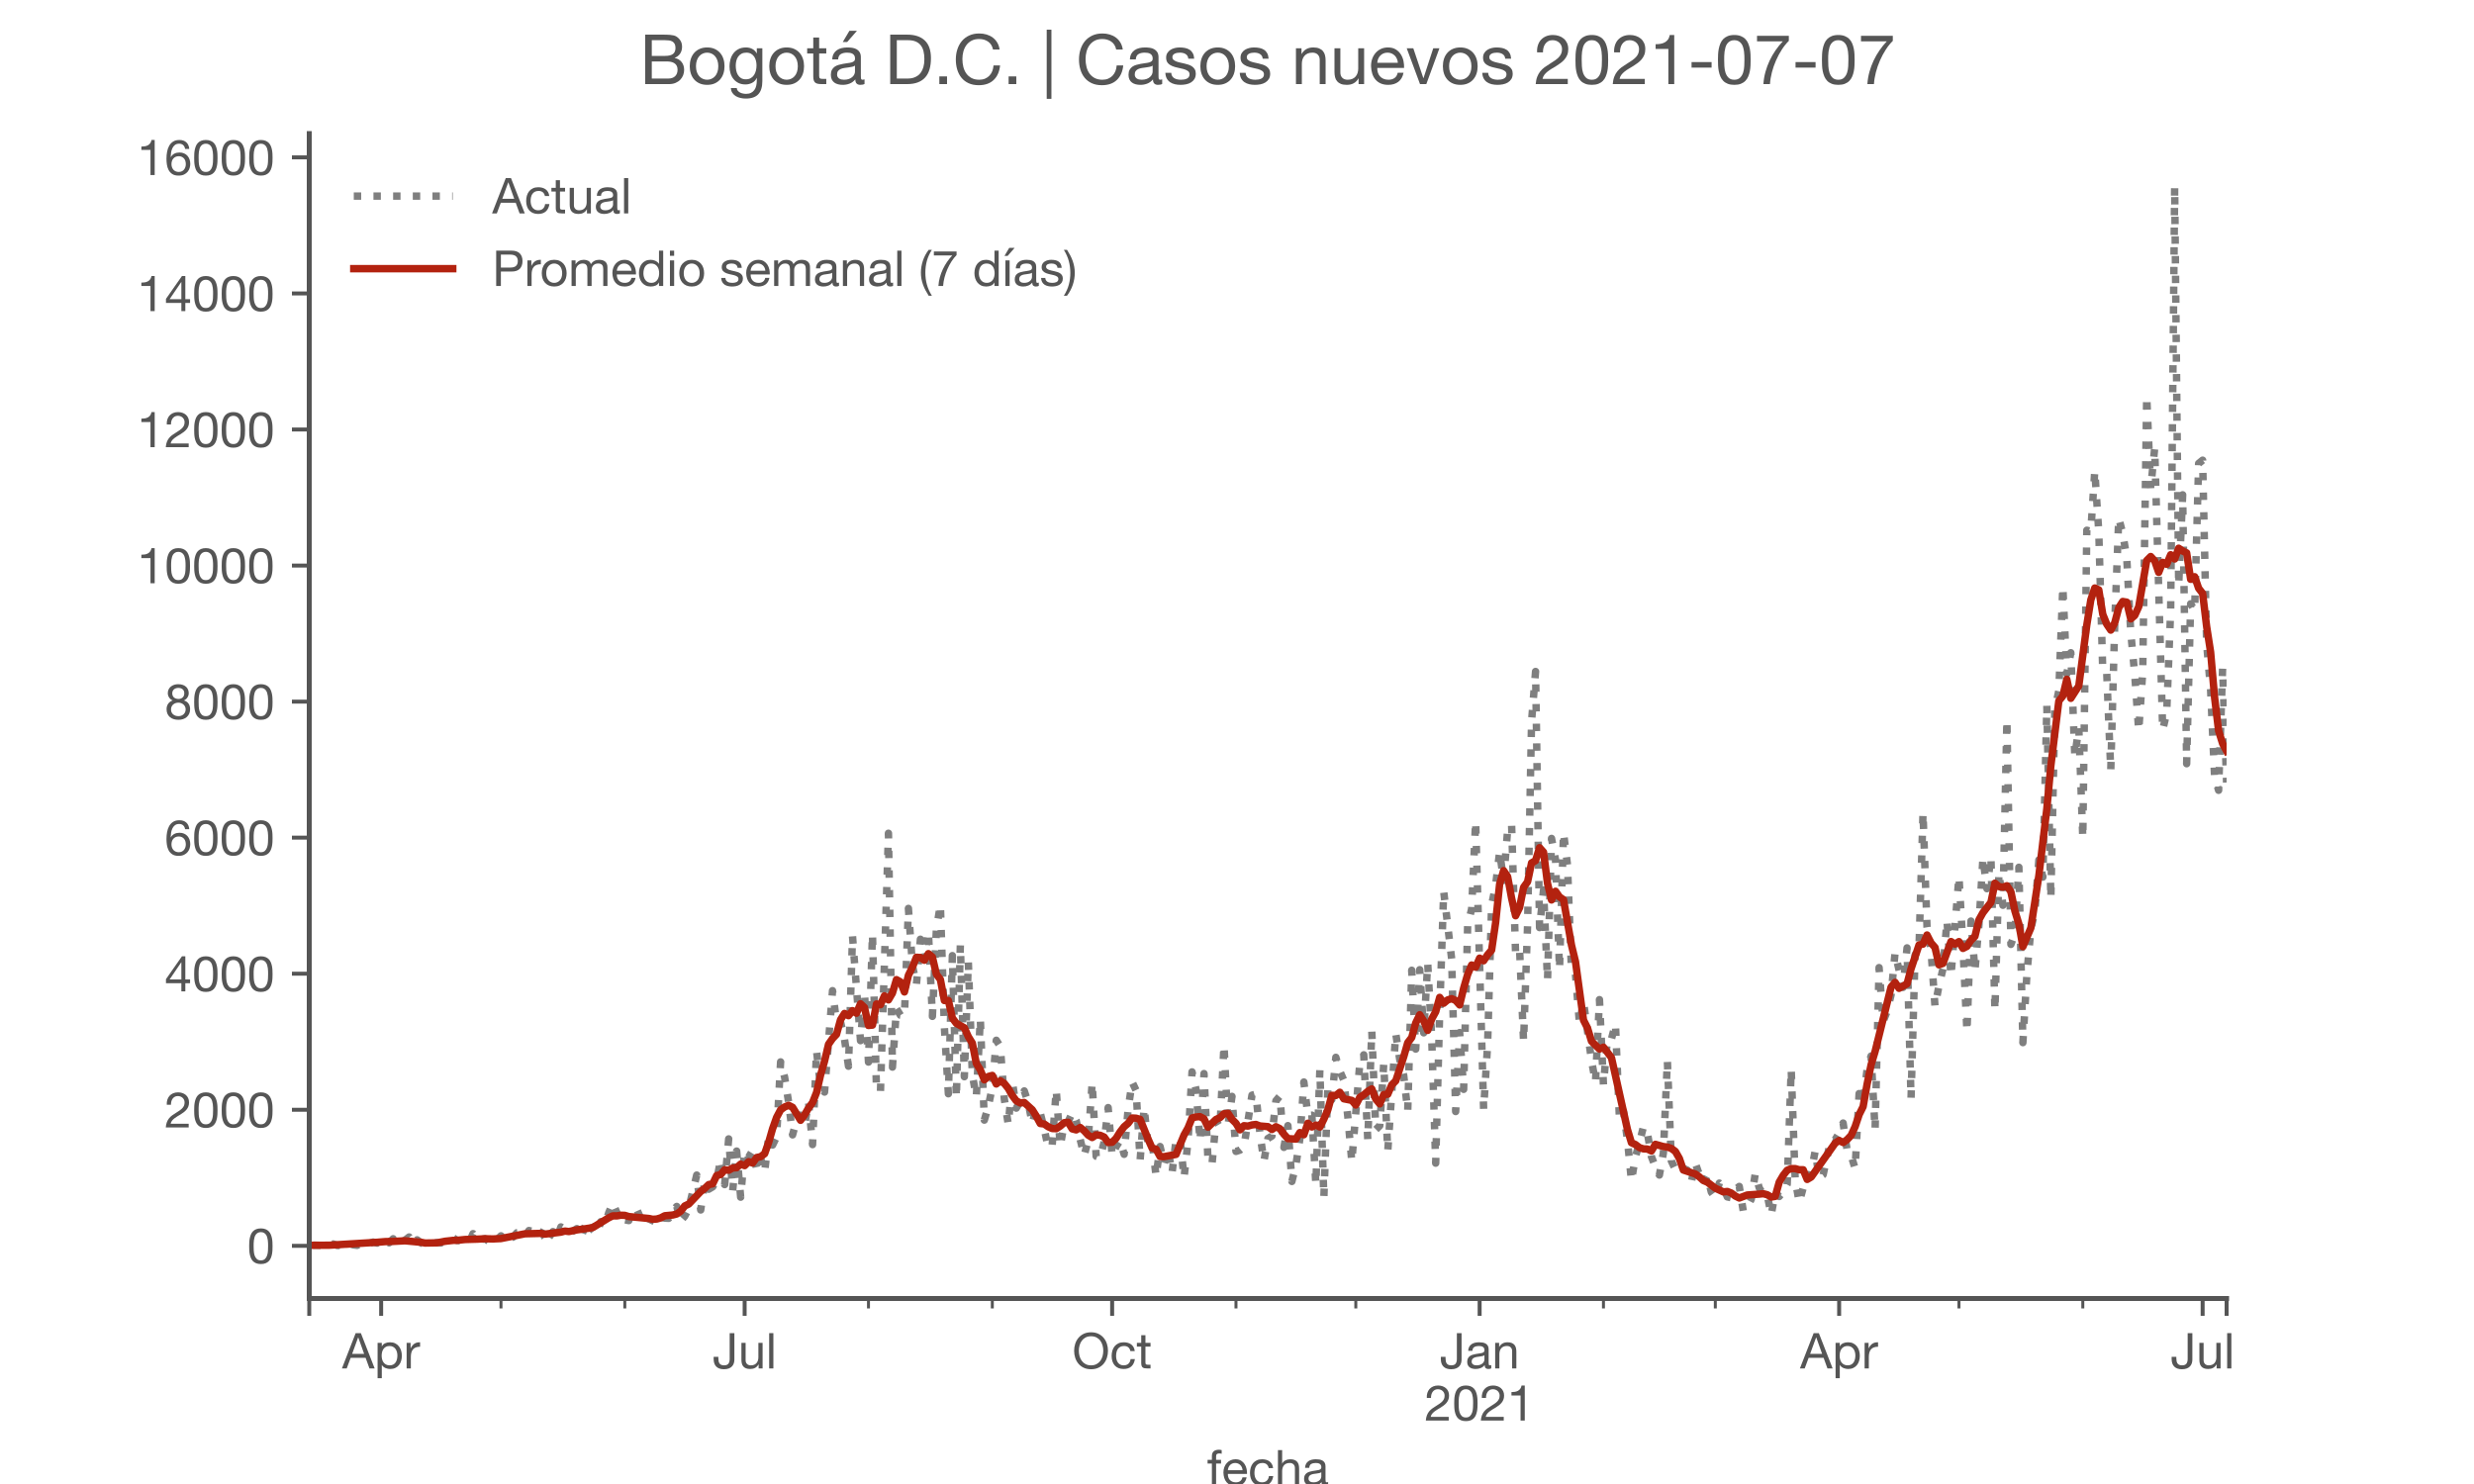 <?xml version="1.0" encoding="utf-8" standalone="no"?>
<!DOCTYPE svg PUBLIC "-//W3C//DTD SVG 1.1//EN"
  "http://www.w3.org/Graphics/SVG/1.1/DTD/svg11.dtd">
<!-- Created with matplotlib (https://matplotlib.org/) -->
<svg height="300pt" version="1.1" viewBox="0 0 500 300" width="500pt" xmlns="http://www.w3.org/2000/svg" xmlns:xlink="http://www.w3.org/1999/xlink">
 <defs>
  <style type="text/css">*{stroke-linecap:butt;stroke-linejoin:round;}</style>
 </defs>
 <g id="figure_1">
  <g id="patch_1">
   <path d="M 0 300 
L 500 300 
L 500 0 
L 0 0 
z
" style="fill:#ffffff;"/>
  </g>
  <g id="axes_1">
   <g id="patch_2">
    <path d="M 62.5 262.5 
L 450 262.5 
L 450 27 
L 62.5 27 
z
" style="fill:#ffffff;"/>
   </g>
   <g id="matplotlib.axis_1">
    <g id="xtick_1">
     <g id="line2d_1">
      <defs>
       <path d="M 0 0 
L 0 3.5 
" id="m6d30c2fbe3" style="stroke:#555555;stroke-width:0.8;"/>
      </defs>
      <g>
       <use style="fill:#555555;stroke:#555555;stroke-width:0.8;" x="62.5" xlink:href="#m6d30c2fbe3" y="262.5"/>
      </g>
     </g>
    </g>
    <g id="xtick_2">
     <g id="line2d_2">
      <g>
       <use style="fill:#555555;stroke:#555555;stroke-width:0.8;" x="77.031" xlink:href="#m6d30c2fbe3" y="262.5"/>
      </g>
     </g>
     <g id="text_1">
      <!-- Apr -->
      <g style="fill:#555555;" transform="translate(69.162 276.641)scale(0.1 -0.1)">
       <defs>
        <path d="M 20.094 29.5 
L 32.203 62.797 
L 32.406 62.797 
L 44.297 29.5 
z
M 27.203 71.406 
L -0.594 0 
L 9.094 0 
L 17.094 21.5 
L 47.297 21.5 
L 55.094 0 
L 65.594 0 
L 37.703 71.406 
z
" id="HelveticaNeue-65"/>
        <path d="M 6.703 51.703 
L 6.703 -19.703 
L 15.203 -19.703 
L 15.203 6.906 
L 15.406 6.906 
Q 16.797 4.594 18.844 3.047 
Q 20.906 1.5 23.203 0.594 
Q 25.5 -0.297 27.844 -0.688 
Q 30.203 -1.094 32.094 -1.094 
Q 38 -1.094 42.453 1 
Q 46.906 3.094 49.844 6.75 
Q 52.797 10.406 54.25 15.297 
Q 55.703 20.203 55.703 25.703 
Q 55.703 31.203 54.203 36.094 
Q 52.703 41 49.75 44.75 
Q 46.797 48.5 42.344 50.703 
Q 37.906 52.906 31.906 52.906 
Q 26.5 52.906 22 50.953 
Q 17.5 49 15.406 44.703 
L 15.203 44.703 
L 15.203 51.703 
z
M 46.703 26.297 
Q 46.703 22.5 45.891 18.891 
Q 45.094 15.297 43.297 12.5 
Q 41.5 9.703 38.547 8 
Q 35.594 6.297 31.203 6.297 
Q 26.797 6.297 23.688 7.938 
Q 20.594 9.594 18.641 12.297 
Q 16.703 15 15.797 18.547 
Q 14.906 22.094 14.906 25.906 
Q 14.906 29.5 15.75 33 
Q 16.594 36.5 18.5 39.25 
Q 20.406 42 23.406 43.703 
Q 26.406 45.406 30.703 45.406 
Q 34.797 45.406 37.844 43.797 
Q 40.906 42.203 42.844 39.5 
Q 44.797 36.797 45.75 33.344 
Q 46.703 29.906 46.703 26.297 
z
" id="HelveticaNeue-112"/>
        <path d="M 6.094 51.703 
L 6.094 0 
L 14.594 0 
L 14.594 23 
Q 14.594 28 15.594 31.844 
Q 16.594 35.703 18.797 38.391 
Q 21 41.094 24.594 42.5 
Q 28.203 43.906 33.297 43.906 
L 33.297 52.906 
Q 26.406 53.094 21.906 50.094 
Q 17.406 47.094 14.297 40.797 
L 14.094 40.797 
L 14.094 51.703 
z
" id="HelveticaNeue-114"/>
       </defs>
       <use xlink:href="#HelveticaNeue-65"/>
       <use x="64.8" xlink:href="#HelveticaNeue-112"/>
       <use x="124.1" xlink:href="#HelveticaNeue-114"/>
      </g>
     </g>
    </g>
    <g id="xtick_3">
     <g id="line2d_3">
      <g>
       <use style="fill:#555555;stroke:#555555;stroke-width:0.8;" x="150.495" xlink:href="#m6d30c2fbe3" y="262.5"/>
      </g>
     </g>
     <g id="text_2">
      <!-- Jul -->
      <g style="fill:#555555;" transform="translate(144.01 276.641)scale(0.1 -0.1)">
       <defs>
        <path d="M 44.094 17.797 
L 44.094 71.406 
L 34.594 71.406 
L 34.594 19.203 
Q 34.594 13.297 32.141 9.797 
Q 29.703 6.297 23.203 6.297 
Q 19.703 6.297 17.453 7.344 
Q 15.203 8.406 13.953 10.297 
Q 12.703 12.203 12.203 14.797 
Q 11.703 17.406 11.703 20.5 
L 11.703 23.5 
L 2.203 23.5 
L 2.203 19.094 
Q 2.203 8.906 7.594 3.656 
Q 13 -1.594 23 -1.594 
Q 29 -1.594 33.047 0.047 
Q 37.094 1.703 39.547 4.453 
Q 42 7.203 43.047 10.703 
Q 44.094 14.203 44.094 17.797 
z
" id="HelveticaNeue-74"/>
        <path d="M 49.203 0 
L 49.203 51.703 
L 40.703 51.703 
L 40.703 22.5 
Q 40.703 19 39.75 16.047 
Q 38.797 13.094 36.891 10.891 
Q 35 8.703 32.141 7.5 
Q 29.297 6.297 25.406 6.297 
Q 20.5 6.297 17.703 9.094 
Q 14.906 11.906 14.906 16.703 
L 14.906 51.703 
L 6.406 51.703 
L 6.406 17.703 
Q 6.406 13.5 7.25 10.047 
Q 8.094 6.594 10.188 4.094 
Q 12.297 1.594 15.688 0.25 
Q 19.094 -1.094 24.203 -1.094 
Q 29.906 -1.094 34.094 1.156 
Q 38.297 3.406 41 8.203 
L 41.203 8.203 
L 41.203 0 
z
" id="HelveticaNeue-117"/>
        <path d="M 6.906 71.406 
L 6.906 0 
L 15.406 0 
L 15.406 71.406 
z
" id="HelveticaNeue-108"/>
       </defs>
       <use xlink:href="#HelveticaNeue-74"/>
       <use x="51.9" xlink:href="#HelveticaNeue-117"/>
       <use x="107.5" xlink:href="#HelveticaNeue-108"/>
      </g>
     </g>
    </g>
    <g id="xtick_4">
     <g id="line2d_4">
      <g>
       <use style="fill:#555555;stroke:#555555;stroke-width:0.8;" x="224.766" xlink:href="#m6d30c2fbe3" y="262.5"/>
      </g>
     </g>
     <g id="text_3">
      <!-- Oct -->
      <g style="fill:#555555;" transform="translate(216.705 276.641)scale(0.1 -0.1)">
       <defs>
        <path d="M 13.297 35.703 
Q 13.297 41.094 14.688 46.344 
Q 16.094 51.594 19.094 55.797 
Q 22.094 60 26.797 62.547 
Q 31.5 65.094 38 65.094 
Q 44.5 65.094 49.203 62.547 
Q 53.906 60 56.906 55.797 
Q 59.906 51.594 61.297 46.344 
Q 62.703 41.094 62.703 35.703 
Q 62.703 30.297 61.297 25.047 
Q 59.906 19.797 56.906 15.594 
Q 53.906 11.406 49.203 8.844 
Q 44.5 6.297 38 6.297 
Q 31.5 6.297 26.797 8.844 
Q 22.094 11.406 19.094 15.594 
Q 16.094 19.797 14.688 25.047 
Q 13.297 30.297 13.297 35.703 
z
M 3.797 35.703 
Q 3.797 28.406 5.938 21.656 
Q 8.094 14.906 12.391 9.703 
Q 16.703 4.5 23.094 1.453 
Q 29.5 -1.594 38 -1.594 
Q 46.5 -1.594 52.891 1.453 
Q 59.297 4.5 63.594 9.703 
Q 67.906 14.906 70.047 21.656 
Q 72.203 28.406 72.203 35.703 
Q 72.203 43 70.047 49.75 
Q 67.906 56.5 63.594 61.703 
Q 59.297 66.906 52.891 70 
Q 46.5 73.094 38 73.094 
Q 29.5 73.094 23.094 70 
Q 16.703 66.906 12.391 61.703 
Q 8.094 56.5 5.938 49.75 
Q 3.797 43 3.797 35.703 
z
" id="HelveticaNeue-79"/>
        <path d="M 41.5 35.094 
L 50.297 35.094 
Q 49.797 39.703 47.891 43.047 
Q 46 46.406 43.047 48.594 
Q 40.094 50.797 36.25 51.844 
Q 32.406 52.906 28 52.906 
Q 21.906 52.906 17.297 50.75 
Q 12.703 48.594 9.641 44.844 
Q 6.594 41.094 5.094 36.047 
Q 3.594 31 3.594 25.203 
Q 3.594 19.406 5.141 14.547 
Q 6.703 9.703 9.75 6.203 
Q 12.797 2.703 17.344 0.797 
Q 21.906 -1.094 27.797 -1.094 
Q 37.703 -1.094 43.453 4.094 
Q 49.203 9.297 50.594 18.906 
L 41.906 18.906 
Q 41.094 12.906 37.547 9.594 
Q 34 6.297 27.703 6.297 
Q 23.703 6.297 20.797 7.891 
Q 17.906 9.5 16.094 12.141 
Q 14.297 14.797 13.438 18.188 
Q 12.594 21.594 12.594 25.203 
Q 12.594 29.094 13.391 32.75 
Q 14.203 36.406 16.047 39.203 
Q 17.906 42 21 43.703 
Q 24.094 45.406 28.703 45.406 
Q 34.094 45.406 37.297 42.703 
Q 40.5 40 41.5 35.094 
z
" id="HelveticaNeue-99"/>
        <path d="M 18.203 51.703 
L 18.203 67.203 
L 9.703 67.203 
L 9.703 51.703 
L 0.906 51.703 
L 0.906 44.203 
L 9.703 44.203 
L 9.703 11.297 
Q 9.703 7.703 10.391 5.5 
Q 11.094 3.297 12.547 2.094 
Q 14 0.906 16.344 0.453 
Q 18.703 0 22 0 
L 28.5 0 
L 28.5 7.5 
L 24.594 7.5 
Q 22.594 7.5 21.344 7.641 
Q 20.094 7.797 19.391 8.297 
Q 18.703 8.797 18.453 9.688 
Q 18.203 10.594 18.203 12.094 
L 18.203 44.203 
L 28.5 44.203 
L 28.5 51.703 
z
" id="HelveticaNeue-116"/>
       </defs>
       <use xlink:href="#HelveticaNeue-79"/>
       <use x="76" xlink:href="#HelveticaNeue-99"/>
       <use x="129.7" xlink:href="#HelveticaNeue-116"/>
      </g>
     </g>
    </g>
    <g id="xtick_5">
     <g id="line2d_5">
      <g>
       <use style="fill:#555555;stroke:#555555;stroke-width:0.8;" x="299.036" xlink:href="#m6d30c2fbe3" y="262.5"/>
      </g>
     </g>
     <g id="text_4">
      <!-- Jan -->
      <g style="fill:#555555;" transform="translate(290.976 276.641)scale(0.1 -0.1)">
       <defs>
        <path d="M 52.203 0.203 
Q 50 -1.094 46.094 -1.094 
Q 42.797 -1.094 40.844 0.75 
Q 38.906 2.594 38.906 6.797 
Q 35.406 2.594 30.75 0.75 
Q 26.094 -1.094 20.703 -1.094 
Q 17.203 -1.094 14.047 -0.297 
Q 10.906 0.5 8.594 2.203 
Q 6.297 3.906 4.938 6.656 
Q 3.594 9.406 3.594 13.297 
Q 3.594 17.703 5.094 20.5 
Q 6.594 23.297 9.047 25.047 
Q 11.5 26.797 14.641 27.688 
Q 17.797 28.594 21.094 29.203 
Q 24.594 29.906 27.75 30.25 
Q 30.906 30.594 33.297 31.25 
Q 35.703 31.906 37.094 33.156 
Q 38.5 34.406 38.5 36.797 
Q 38.5 39.594 37.453 41.297 
Q 36.406 43 34.75 43.891 
Q 33.094 44.797 31.047 45.094 
Q 29 45.406 27 45.406 
Q 21.594 45.406 18 43.344 
Q 14.406 41.297 14.094 35.594 
L 5.594 35.594 
Q 5.797 40.406 7.594 43.703 
Q 9.406 47 12.406 49.047 
Q 15.406 51.094 19.25 52 
Q 23.094 52.906 27.5 52.906 
Q 31 52.906 34.453 52.406 
Q 37.906 51.906 40.703 50.344 
Q 43.5 48.797 45.203 46 
Q 46.906 43.203 46.906 38.703 
L 46.906 12.094 
Q 46.906 9.094 47.25 7.688 
Q 47.594 6.297 49.594 6.297 
Q 50.703 6.297 52.203 6.797 
z
M 38.406 26.703 
Q 36.797 25.5 34.188 24.953 
Q 31.594 24.406 28.75 24.047 
Q 25.906 23.703 23 23.25 
Q 20.094 22.797 17.797 21.797 
Q 15.5 20.797 14.047 18.938 
Q 12.594 17.094 12.594 13.906 
Q 12.594 11.797 13.438 10.344 
Q 14.297 8.906 15.641 8 
Q 17 7.094 18.797 6.688 
Q 20.594 6.297 22.594 6.297 
Q 26.797 6.297 29.797 7.438 
Q 32.797 8.594 34.688 10.344 
Q 36.594 12.094 37.5 14.141 
Q 38.406 16.203 38.406 18 
z
" id="HelveticaNeue-97"/>
        <path d="M 6.406 51.703 
L 6.406 0 
L 14.906 0 
L 14.906 29.203 
Q 14.906 32.703 15.844 35.641 
Q 16.797 38.594 18.688 40.797 
Q 20.594 43 23.438 44.203 
Q 26.297 45.406 30.203 45.406 
Q 35.094 45.406 37.891 42.594 
Q 40.703 39.797 40.703 35 
L 40.703 0 
L 49.203 0 
L 49.203 34 
Q 49.203 38.203 48.344 41.641 
Q 47.5 45.094 45.391 47.594 
Q 43.297 50.094 39.891 51.5 
Q 36.5 52.906 31.406 52.906 
Q 19.906 52.906 14.594 43.5 
L 14.406 43.5 
L 14.406 51.703 
z
" id="HelveticaNeue-110"/>
       </defs>
       <use xlink:href="#HelveticaNeue-74"/>
       <use x="51.9" xlink:href="#HelveticaNeue-97"/>
       <use x="105.6" xlink:href="#HelveticaNeue-110"/>
      </g>
      <!-- 2021 -->
      <g style="fill:#555555;" transform="translate(287.918 287.18)scale(0.1 -0.1)">
       <defs>
        <path d="M 4.406 45.797 
L 12.906 45.797 
Q 12.797 49 13.547 52.141 
Q 14.297 55.297 16 57.797 
Q 17.703 60.297 20.344 61.844 
Q 23 63.406 26.703 63.406 
Q 29.5 63.406 32 62.5 
Q 34.5 61.594 36.344 59.891 
Q 38.203 58.203 39.297 55.844 
Q 40.406 53.5 40.406 50.594 
Q 40.406 46.906 39.25 44.094 
Q 38.094 41.297 35.844 38.891 
Q 33.594 36.5 30.188 34.141 
Q 26.797 31.797 22.297 29 
Q 18.594 26.797 15.188 24.297 
Q 11.797 21.797 9.094 18.5 
Q 6.406 15.203 4.656 10.75 
Q 2.906 6.297 2.406 0 
L 48.703 0 
L 48.703 7.5 
L 12.297 7.5 
Q 12.906 10.797 14.844 13.344 
Q 16.797 15.906 19.547 18.094 
Q 22.297 20.297 25.594 22.25 
Q 28.906 24.203 32.203 26.203 
Q 35.5 28.297 38.594 30.594 
Q 41.703 32.906 44.094 35.75 
Q 46.5 38.594 47.953 42.188 
Q 49.406 45.797 49.406 50.5 
Q 49.406 55.5 47.656 59.297 
Q 45.906 63.094 42.906 65.641 
Q 39.906 68.203 35.844 69.547 
Q 31.797 70.906 27.203 70.906 
Q 21.594 70.906 17.188 69 
Q 12.797 67.094 9.844 63.75 
Q 6.906 60.406 5.5 55.797 
Q 4.094 51.203 4.406 45.797 
z
" id="HelveticaNeue-50"/>
        <path d="M 13.203 34.906 
Q 13.203 37.5 13.25 40.641 
Q 13.297 43.797 13.75 46.938 
Q 14.203 50.094 15.047 53.094 
Q 15.906 56.094 17.547 58.344 
Q 19.203 60.594 21.703 62 
Q 24.203 63.406 27.797 63.406 
Q 31.406 63.406 33.906 62 
Q 36.406 60.594 38.047 58.344 
Q 39.703 56.094 40.547 53.094 
Q 41.406 50.094 41.844 46.938 
Q 42.297 43.797 42.344 40.641 
Q 42.406 37.5 42.406 34.906 
Q 42.406 30.906 42.156 25.953 
Q 41.906 21 40.547 16.641 
Q 39.203 12.297 36.203 9.297 
Q 33.203 6.297 27.797 6.297 
Q 22.406 6.297 19.406 9.297 
Q 16.406 12.297 15.047 16.641 
Q 13.703 21 13.453 25.953 
Q 13.203 30.906 13.203 34.906 
z
M 4.203 34.797 
Q 4.203 30.906 4.391 26.703 
Q 4.594 22.5 5.391 18.5 
Q 6.203 14.5 7.703 10.953 
Q 9.203 7.406 11.797 4.703 
Q 14.406 2 18.344 0.453 
Q 22.297 -1.094 27.797 -1.094 
Q 33.406 -1.094 37.297 0.453 
Q 41.203 2 43.797 4.703 
Q 46.406 7.406 47.906 10.953 
Q 49.406 14.5 50.203 18.5 
Q 51 22.5 51.203 26.703 
Q 51.406 30.906 51.406 34.797 
Q 51.406 38.703 51.203 42.891 
Q 51 47.094 50.203 51.094 
Q 49.406 55.094 47.906 58.688 
Q 46.406 62.297 43.797 65 
Q 41.203 67.703 37.25 69.297 
Q 33.297 70.906 27.797 70.906 
Q 22.297 70.906 18.344 69.297 
Q 14.406 67.703 11.797 65 
Q 9.203 62.297 7.703 58.688 
Q 6.203 55.094 5.391 51.094 
Q 4.594 47.094 4.391 42.891 
Q 4.203 38.703 4.203 34.797 
z
" id="HelveticaNeue-48"/>
        <path d="M 35.594 0 
L 35.594 70.906 
L 29.094 70.906 
Q 28.406 66.906 26.5 64.297 
Q 24.594 61.703 21.844 60.203 
Q 19.094 58.703 15.688 58.141 
Q 12.297 57.594 8.703 57.594 
L 8.703 50.797 
L 27.094 50.797 
L 27.094 0 
z
" id="HelveticaNeue-49"/>
       </defs>
       <use xlink:href="#HelveticaNeue-50"/>
       <use x="55.6" xlink:href="#HelveticaNeue-48"/>
       <use x="111.2" xlink:href="#HelveticaNeue-50"/>
       <use x="166.8" xlink:href="#HelveticaNeue-49"/>
      </g>
     </g>
    </g>
    <g id="xtick_6">
     <g id="line2d_6">
      <g>
       <use style="fill:#555555;stroke:#555555;stroke-width:0.8;" x="371.693" xlink:href="#m6d30c2fbe3" y="262.5"/>
      </g>
     </g>
     <g id="text_5">
      <!-- Apr -->
      <g style="fill:#555555;" transform="translate(363.823 276.641)scale(0.1 -0.1)">
       <use xlink:href="#HelveticaNeue-65"/>
       <use x="64.8" xlink:href="#HelveticaNeue-112"/>
       <use x="124.1" xlink:href="#HelveticaNeue-114"/>
      </g>
     </g>
    </g>
    <g id="xtick_7">
     <g id="line2d_7">
      <g>
       <use style="fill:#555555;stroke:#555555;stroke-width:0.8;" x="445.156" xlink:href="#m6d30c2fbe3" y="262.5"/>
      </g>
     </g>
     <g id="text_6">
      <!-- Jul -->
      <g style="fill:#555555;" transform="translate(438.671 276.641)scale(0.1 -0.1)">
       <use xlink:href="#HelveticaNeue-74"/>
       <use x="51.9" xlink:href="#HelveticaNeue-117"/>
       <use x="107.5" xlink:href="#HelveticaNeue-108"/>
      </g>
     </g>
    </g>
    <g id="xtick_8">
     <g id="line2d_8">
      <g>
       <use style="fill:#555555;stroke:#555555;stroke-width:0.8;" x="450" xlink:href="#m6d30c2fbe3" y="262.5"/>
      </g>
     </g>
    </g>
    <g id="xtick_9">
     <g id="line2d_9">
      <defs>
       <path d="M 0 0 
L 0 2 
" id="mec59792cd9" style="stroke:#555555;stroke-width:0.6;"/>
      </defs>
      <g>
       <use style="fill:#555555;stroke:#555555;stroke-width:0.6;" x="101.25" xlink:href="#mec59792cd9" y="262.5"/>
      </g>
     </g>
    </g>
    <g id="xtick_10">
     <g id="line2d_10">
      <g>
       <use style="fill:#555555;stroke:#555555;stroke-width:0.6;" x="126.276" xlink:href="#mec59792cd9" y="262.5"/>
      </g>
     </g>
    </g>
    <g id="xtick_11">
     <g id="line2d_11">
      <g>
       <use style="fill:#555555;stroke:#555555;stroke-width:0.6;" x="175.521" xlink:href="#mec59792cd9" y="262.5"/>
      </g>
     </g>
    </g>
    <g id="xtick_12">
     <g id="line2d_12">
      <g>
       <use style="fill:#555555;stroke:#555555;stroke-width:0.6;" x="200.547" xlink:href="#mec59792cd9" y="262.5"/>
      </g>
     </g>
    </g>
    <g id="xtick_13">
     <g id="line2d_13">
      <g>
       <use style="fill:#555555;stroke:#555555;stroke-width:0.6;" x="249.792" xlink:href="#mec59792cd9" y="262.5"/>
      </g>
     </g>
    </g>
    <g id="xtick_14">
     <g id="line2d_14">
      <g>
       <use style="fill:#555555;stroke:#555555;stroke-width:0.6;" x="274.01" xlink:href="#mec59792cd9" y="262.5"/>
      </g>
     </g>
    </g>
    <g id="xtick_15">
     <g id="line2d_15">
      <g>
       <use style="fill:#555555;stroke:#555555;stroke-width:0.6;" x="324.062" xlink:href="#mec59792cd9" y="262.5"/>
      </g>
     </g>
    </g>
    <g id="xtick_16">
     <g id="line2d_16">
      <g>
       <use style="fill:#555555;stroke:#555555;stroke-width:0.6;" x="346.667" xlink:href="#mec59792cd9" y="262.5"/>
      </g>
     </g>
    </g>
    <g id="xtick_17">
     <g id="line2d_17">
      <g>
       <use style="fill:#555555;stroke:#555555;stroke-width:0.6;" x="395.911" xlink:href="#mec59792cd9" y="262.5"/>
      </g>
     </g>
    </g>
    <g id="xtick_18">
     <g id="line2d_18">
      <g>
       <use style="fill:#555555;stroke:#555555;stroke-width:0.6;" x="420.938" xlink:href="#mec59792cd9" y="262.5"/>
      </g>
     </g>
    </g>
    <g id="text_7">
     <!-- fecha -->
     <g style="fill:#555555;" transform="translate(243.935 300.291)scale(0.1 -0.1)">
      <defs>
       <path d="M 9.906 44.203 
L 9.906 0 
L 18.406 0 
L 18.406 44.203 
L 28.406 44.203 
L 28.406 51.703 
L 18.406 51.703 
L 18.406 58.906 
Q 18.406 62.297 20.094 63.5 
Q 21.797 64.703 24.906 64.703 
Q 26 64.703 27.297 64.547 
Q 28.594 64.406 29.703 64 
L 29.703 71.406 
Q 28.5 71.797 26.953 72 
Q 25.406 72.203 24.203 72.203 
Q 17.203 72.203 13.547 68.953 
Q 9.906 65.703 9.906 59.406 
L 9.906 51.703 
L 1.203 51.703 
L 1.203 44.203 
z
" id="HelveticaNeue-102"/>
       <path d="M 42.297 30.797 
L 12.594 30.797 
Q 12.797 33.797 13.891 36.438 
Q 15 39.094 16.891 41.094 
Q 18.797 43.094 21.438 44.25 
Q 24.094 45.406 27.406 45.406 
Q 30.594 45.406 33.25 44.25 
Q 35.906 43.094 37.844 41.141 
Q 39.797 39.203 40.938 36.5 
Q 42.094 33.797 42.297 30.797 
z
M 50.5 16.406 
L 42.094 16.406 
Q 41 11.297 37.547 8.797 
Q 34.094 6.297 28.703 6.297 
Q 24.5 6.297 21.391 7.688 
Q 18.297 9.094 16.297 11.438 
Q 14.297 13.797 13.391 16.844 
Q 12.5 19.906 12.594 23.297 
L 51.297 23.297 
Q 51.5 28 50.453 33.203 
Q 49.406 38.406 46.656 42.797 
Q 43.906 47.203 39.344 50.047 
Q 34.797 52.906 27.906 52.906 
Q 22.594 52.906 18.141 50.906 
Q 13.703 48.906 10.453 45.297 
Q 7.203 41.703 5.391 36.797 
Q 3.594 31.906 3.594 26 
Q 3.797 20.094 5.344 15.094 
Q 6.906 10.094 10 6.5 
Q 13.094 2.906 17.641 0.906 
Q 22.203 -1.094 28.406 -1.094 
Q 37.203 -1.094 43 3.297 
Q 48.797 7.703 50.5 16.406 
z
" id="HelveticaNeue-101"/>
       <path d="M 6.406 71.406 
L 6.406 0 
L 14.906 0 
L 14.906 29.203 
Q 14.906 32.703 15.844 35.641 
Q 16.797 38.594 18.688 40.797 
Q 20.594 43 23.438 44.203 
Q 26.297 45.406 30.203 45.406 
Q 35.094 45.406 37.891 42.594 
Q 40.703 39.797 40.703 35 
L 40.703 0 
L 49.203 0 
L 49.203 34 
Q 49.203 38.203 48.344 41.641 
Q 47.5 45.094 45.391 47.594 
Q 43.297 50.094 39.891 51.5 
Q 36.5 52.906 31.406 52.906 
Q 29.094 52.906 26.641 52.406 
Q 24.203 51.906 21.953 50.844 
Q 19.703 49.797 17.891 48.141 
Q 16.094 46.5 15.094 44.094 
L 14.906 44.094 
L 14.906 71.406 
z
" id="HelveticaNeue-104"/>
      </defs>
      <use xlink:href="#HelveticaNeue-102"/>
      <use x="29.6" xlink:href="#HelveticaNeue-101"/>
      <use x="83.3" xlink:href="#HelveticaNeue-99"/>
      <use x="137" xlink:href="#HelveticaNeue-104"/>
      <use x="192.6" xlink:href="#HelveticaNeue-97"/>
     </g>
    </g>
   </g>
   <g id="matplotlib.axis_2">
    <g id="ytick_1">
     <g id="line2d_19">
      <defs>
       <path d="M 0 0 
L -3.5 0 
" id="m767c8dcc56" style="stroke:#555555;stroke-width:0.8;"/>
      </defs>
      <g>
       <use style="fill:#555555;stroke:#555555;stroke-width:0.8;" x="62.5" xlink:href="#m767c8dcc56" y="251.85"/>
      </g>
     </g>
     <g id="text_8">
      <!-- 0 -->
      <g style="fill:#555555;" transform="translate(49.941 255.421)scale(0.1 -0.1)">
       <use xlink:href="#HelveticaNeue-48"/>
      </g>
     </g>
    </g>
    <g id="ytick_2">
     <g id="line2d_20">
      <g>
       <use style="fill:#555555;stroke:#555555;stroke-width:0.8;" x="62.5" xlink:href="#m767c8dcc56" y="224.346"/>
      </g>
     </g>
     <g id="text_9">
      <!-- 2000 -->
      <g style="fill:#555555;" transform="translate(33.263 227.917)scale(0.1 -0.1)">
       <use xlink:href="#HelveticaNeue-50"/>
       <use x="55.6" xlink:href="#HelveticaNeue-48"/>
       <use x="111.2" xlink:href="#HelveticaNeue-48"/>
       <use x="166.8" xlink:href="#HelveticaNeue-48"/>
      </g>
     </g>
    </g>
    <g id="ytick_3">
     <g id="line2d_21">
      <g>
       <use style="fill:#555555;stroke:#555555;stroke-width:0.8;" x="62.5" xlink:href="#m767c8dcc56" y="196.843"/>
      </g>
     </g>
     <g id="text_10">
      <!-- 4000 -->
      <g style="fill:#555555;" transform="translate(33.263 200.413)scale(0.1 -0.1)">
       <defs>
        <path d="M 33.906 24.094 
L 10.094 24.094 
L 33.703 58.797 
L 33.906 58.797 
z
M 41.906 24.094 
L 41.906 70.906 
L 35.094 70.906 
L 2.797 24.797 
L 2.797 16.594 
L 33.906 16.594 
L 33.906 0 
L 41.906 0 
L 41.906 16.594 
L 51.5 16.594 
L 51.5 24.094 
z
" id="HelveticaNeue-52"/>
       </defs>
       <use xlink:href="#HelveticaNeue-52"/>
       <use x="55.6" xlink:href="#HelveticaNeue-48"/>
       <use x="111.2" xlink:href="#HelveticaNeue-48"/>
       <use x="166.8" xlink:href="#HelveticaNeue-48"/>
      </g>
     </g>
    </g>
    <g id="ytick_4">
     <g id="line2d_22">
      <g>
       <use style="fill:#555555;stroke:#555555;stroke-width:0.8;" x="62.5" xlink:href="#m767c8dcc56" y="169.339"/>
      </g>
     </g>
     <g id="text_11">
      <!-- 6000 -->
      <g style="fill:#555555;" transform="translate(33.263 172.909)scale(0.1 -0.1)">
       <defs>
        <path d="M 41.406 52.797 
L 49.906 52.797 
Q 49.094 61.594 43.891 66.25 
Q 38.703 70.906 29.906 70.906 
Q 22.297 70.906 17.297 67.703 
Q 12.297 64.5 9.297 59.203 
Q 6.297 53.906 5.047 47.047 
Q 3.797 40.203 3.797 32.906 
Q 3.797 27.297 4.641 21.297 
Q 5.5 15.297 8.094 10.297 
Q 10.703 5.297 15.5 2.094 
Q 20.297 -1.094 28.203 -1.094 
Q 34.906 -1.094 39.453 1.156 
Q 44 3.406 46.75 6.844 
Q 49.5 10.297 50.703 14.5 
Q 51.906 18.703 51.906 22.594 
Q 51.906 27.5 50.406 31.703 
Q 48.906 35.906 46.156 39 
Q 43.406 42.094 39.344 43.844 
Q 35.297 45.594 30.203 45.594 
Q 24.406 45.594 19.953 43.391 
Q 15.5 41.203 12.5 36.297 
L 12.297 36.5 
Q 12.406 40.594 13.094 45.297 
Q 13.797 50 15.641 54.047 
Q 17.5 58.094 20.797 60.75 
Q 24.094 63.406 29.5 63.406 
Q 34.594 63.406 37.688 60.5 
Q 40.797 57.594 41.406 52.797 
z
M 28.594 38.094 
Q 32.203 38.094 34.891 36.797 
Q 37.594 35.5 39.391 33.344 
Q 41.203 31.203 42.047 28.25 
Q 42.906 25.297 42.906 22 
Q 42.906 18.906 41.953 16.047 
Q 41 13.203 39.203 11 
Q 37.406 8.797 34.75 7.547 
Q 32.094 6.297 28.594 6.297 
Q 25.094 6.297 22.344 7.547 
Q 19.594 8.797 17.75 10.891 
Q 15.906 13 14.906 15.891 
Q 13.906 18.797 13.906 22.094 
Q 13.906 25.406 14.844 28.344 
Q 15.797 31.297 17.688 33.438 
Q 19.594 35.594 22.297 36.844 
Q 25 38.094 28.594 38.094 
z
" id="HelveticaNeue-54"/>
       </defs>
       <use xlink:href="#HelveticaNeue-54"/>
       <use x="55.6" xlink:href="#HelveticaNeue-48"/>
       <use x="111.2" xlink:href="#HelveticaNeue-48"/>
       <use x="166.8" xlink:href="#HelveticaNeue-48"/>
      </g>
     </g>
    </g>
    <g id="ytick_5">
     <g id="line2d_23">
      <g>
       <use style="fill:#555555;stroke:#555555;stroke-width:0.8;" x="62.5" xlink:href="#m767c8dcc56" y="141.835"/>
      </g>
     </g>
     <g id="text_12">
      <!-- 8000 -->
      <g style="fill:#555555;" transform="translate(33.263 145.405)scale(0.1 -0.1)">
       <defs>
        <path d="M 15.5 52.5 
Q 15.5 55.203 16.5 57.203 
Q 17.5 59.203 19.141 60.594 
Q 20.797 62 23.094 62.703 
Q 25.406 63.406 27.906 63.406 
Q 33.094 63.406 36.438 60.656 
Q 39.797 57.906 39.797 52.5 
Q 39.797 47.094 36.5 44.094 
Q 33.203 41.094 28.094 41.094 
Q 25.5 41.094 23.203 41.797 
Q 20.906 42.5 19.203 43.891 
Q 17.5 45.297 16.5 47.438 
Q 15.5 49.594 15.5 52.5 
z
M 6.5 52.797 
Q 6.5 48 9.203 43.953 
Q 11.906 39.906 16.406 38.094 
Q 10.406 36 7.203 31.344 
Q 4 26.703 4 20.406 
Q 4 15 5.844 10.953 
Q 7.703 6.906 10.953 4.203 
Q 14.203 1.5 18.594 0.203 
Q 23 -1.094 28.094 -1.094 
Q 33 -1.094 37.297 0.297 
Q 41.594 1.703 44.75 4.453 
Q 47.906 7.203 49.75 11.203 
Q 51.594 15.203 51.594 20.406 
Q 51.594 27 48.5 31.547 
Q 45.406 36.094 39 38.094 
Q 43.5 40.094 46.141 44.047 
Q 48.797 48 48.797 52.797 
Q 48.797 56.203 47.594 59.453 
Q 46.406 62.703 43.844 65.25 
Q 41.297 67.797 37.188 69.344 
Q 33.094 70.906 27.297 70.906 
Q 23.203 70.906 19.453 69.703 
Q 15.703 68.5 12.797 66.203 
Q 9.906 63.906 8.203 60.547 
Q 6.5 57.203 6.5 52.797 
z
M 13 20 
Q 13 23.094 14.141 25.594 
Q 15.297 28.094 17.344 29.891 
Q 19.406 31.703 22.156 32.641 
Q 24.906 33.594 28 33.594 
Q 31 33.594 33.641 32.547 
Q 36.297 31.5 38.297 29.703 
Q 40.297 27.906 41.438 25.453 
Q 42.594 23 42.594 20.094 
Q 42.594 17.094 41.547 14.594 
Q 40.5 12.094 38.547 10.25 
Q 36.594 8.406 33.938 7.344 
Q 31.297 6.297 28.094 6.297 
Q 21.5 6.297 17.25 9.938 
Q 13 13.594 13 20 
z
" id="HelveticaNeue-56"/>
       </defs>
       <use xlink:href="#HelveticaNeue-56"/>
       <use x="55.6" xlink:href="#HelveticaNeue-48"/>
       <use x="111.2" xlink:href="#HelveticaNeue-48"/>
       <use x="166.8" xlink:href="#HelveticaNeue-48"/>
      </g>
     </g>
    </g>
    <g id="ytick_6">
     <g id="line2d_24">
      <g>
       <use style="fill:#555555;stroke:#555555;stroke-width:0.8;" x="62.5" xlink:href="#m767c8dcc56" y="114.331"/>
      </g>
     </g>
     <g id="text_13">
      <!-- 10000 -->
      <g style="fill:#555555;" transform="translate(27.703 117.901)scale(0.1 -0.1)">
       <use xlink:href="#HelveticaNeue-49"/>
       <use x="55.6" xlink:href="#HelveticaNeue-48"/>
       <use x="111.2" xlink:href="#HelveticaNeue-48"/>
       <use x="166.8" xlink:href="#HelveticaNeue-48"/>
       <use x="222.4" xlink:href="#HelveticaNeue-48"/>
      </g>
     </g>
    </g>
    <g id="ytick_7">
     <g id="line2d_25">
      <g>
       <use style="fill:#555555;stroke:#555555;stroke-width:0.8;" x="62.5" xlink:href="#m767c8dcc56" y="86.827"/>
      </g>
     </g>
     <g id="text_14">
      <!-- 12000 -->
      <g style="fill:#555555;" transform="translate(27.703 90.397)scale(0.1 -0.1)">
       <use xlink:href="#HelveticaNeue-49"/>
       <use x="55.6" xlink:href="#HelveticaNeue-50"/>
       <use x="111.2" xlink:href="#HelveticaNeue-48"/>
       <use x="166.8" xlink:href="#HelveticaNeue-48"/>
       <use x="222.4" xlink:href="#HelveticaNeue-48"/>
      </g>
     </g>
    </g>
    <g id="ytick_8">
     <g id="line2d_26">
      <g>
       <use style="fill:#555555;stroke:#555555;stroke-width:0.8;" x="62.5" xlink:href="#m767c8dcc56" y="59.323"/>
      </g>
     </g>
     <g id="text_15">
      <!-- 14000 -->
      <g style="fill:#555555;" transform="translate(27.703 62.893)scale(0.1 -0.1)">
       <use xlink:href="#HelveticaNeue-49"/>
       <use x="55.6" xlink:href="#HelveticaNeue-52"/>
       <use x="111.2" xlink:href="#HelveticaNeue-48"/>
       <use x="166.8" xlink:href="#HelveticaNeue-48"/>
       <use x="222.4" xlink:href="#HelveticaNeue-48"/>
      </g>
     </g>
    </g>
    <g id="ytick_9">
     <g id="line2d_27">
      <g>
       <use style="fill:#555555;stroke:#555555;stroke-width:0.8;" x="62.5" xlink:href="#m767c8dcc56" y="31.819"/>
      </g>
     </g>
     <g id="text_16">
      <!-- 16000 -->
      <g style="fill:#555555;" transform="translate(27.703 35.389)scale(0.1 -0.1)">
       <use xlink:href="#HelveticaNeue-49"/>
       <use x="55.6" xlink:href="#HelveticaNeue-54"/>
       <use x="111.2" xlink:href="#HelveticaNeue-48"/>
       <use x="166.8" xlink:href="#HelveticaNeue-48"/>
       <use x="222.4" xlink:href="#HelveticaNeue-48"/>
      </g>
     </g>
    </g>
   </g>
   <g id="line2d_28">
    <path clip-path="url(#pd9f82a4c1e)" d="M 63.307 251.713 
L 65.729 251.782 
L 66.536 251.74 
L 67.344 251.479 
L 68.151 251.782 
L 68.958 251.795 
L 69.766 251.452 
L 70.573 251.287 
L 71.38 251.658 
L 72.188 251.754 
L 72.995 251.328 
L 74.609 251.397 
L 75.417 251.094 
L 76.224 251.3 
L 77.031 250.737 
L 77.839 250.915 
L 78.646 251.245 
L 79.453 250.42 
L 80.26 251.438 
L 81.068 251.149 
L 81.875 250.695 
L 82.682 250.063 
L 83.49 251.355 
L 84.297 250.64 
L 85.104 251.245 
L 85.911 251.589 
L 87.526 251.355 
L 88.333 251.19 
L 89.141 251.259 
L 89.948 251.039 
L 91.562 250.214 
L 92.37 250.764 
L 93.177 250.833 
L 93.984 250.695 
L 94.792 251.204 
L 95.599 249.389 
L 96.406 250.627 
L 97.214 250.585 
L 98.021 250.407 
L 98.828 250.97 
L 99.635 250.021 
L 100.443 250.627 
L 101.25 249.829 
L 102.057 250.874 
L 102.865 250.31 
L 103.672 250.104 
L 104.479 249.196 
L 105.286 249.1 
L 106.094 250.063 
L 106.901 248.756 
L 107.708 248.963 
L 108.516 250.104 
L 109.323 249.788 
L 110.13 248.302 
L 110.938 250.173 
L 111.745 248.976 
L 112.552 250.269 
L 113.359 248.027 
L 114.974 249.141 
L 115.781 248.88 
L 116.589 248.371 
L 117.396 250.173 
L 118.203 248 
L 119.01 246.597 
L 119.818 248.591 
L 120.625 249.43 
L 121.432 246.969 
L 122.24 247.656 
L 123.047 245.112 
L 123.854 243.214 
L 125.469 247.037 
L 126.276 246.583 
L 127.083 246.748 
L 127.891 244.892 
L 128.698 244.493 
L 129.505 246.322 
L 130.312 246.68 
L 131.12 247.505 
L 131.927 245.8 
L 132.734 246.625 
L 133.542 246.075 
L 134.349 246.253 
L 135.156 246.295 
L 135.964 244.727 
L 136.771 243.888 
L 137.578 246.79 
L 138.385 245.868 
L 139.193 244.259 
L 140.807 237.548 
L 141.615 244.603 
L 142.422 238.91 
L 143.229 240.409 
L 144.036 239.927 
L 144.844 238.649 
L 145.651 234.385 
L 146.458 239.474 
L 147.266 230.232 
L 148.073 240.684 
L 148.88 232.694 
L 149.688 242.018 
L 150.495 232.625 
L 151.302 233.904 
L 152.109 232.584 
L 152.917 236.269 
L 153.724 234.165 
L 154.531 236.998 
L 155.339 229.82 
L 156.146 231.47 
L 156.953 229.792 
L 157.76 214.665 
L 158.568 217.732 
L 159.375 222.765 
L 160.182 229.421 
L 160.99 226.437 
L 161.797 225.433 
L 162.604 227.496 
L 163.411 222.82 
L 164.219 231.388 
L 165.026 212.396 
L 165.833 219.808 
L 166.641 220.771 
L 168.255 200.267 
L 169.062 206.62 
L 169.87 206.565 
L 170.677 210.127 
L 171.484 215.545 
L 172.292 189.238 
L 173.906 210.374 
L 174.714 200.721 
L 175.521 214.706 
L 176.328 188.77 
L 177.135 220.166 
L 177.943 220.716 
L 179.557 168.445 
L 180.365 215.724 
L 181.172 203.911 
L 181.979 205.231 
L 182.786 205.355 
L 183.594 183.641 
L 184.401 195.151 
L 185.208 199.057 
L 186.016 189.87 
L 186.823 193.817 
L 187.63 188.303 
L 188.438 205.465 
L 189.245 187.849 
L 190.052 182.884 
L 190.859 207.638 
L 191.667 221.115 
L 192.474 193.184 
L 193.281 221.967 
L 194.089 190.957 
L 194.896 217.663 
L 195.703 194.477 
L 196.51 217.292 
L 197.318 221.775 
L 198.125 205.946 
L 198.932 226.437 
L 199.74 223.659 
L 200.547 219.767 
L 201.354 210.292 
L 202.161 211.557 
L 202.969 222.132 
L 203.776 227.303 
L 204.583 218.557 
L 205.391 224.016 
L 206.198 222.683 
L 207.005 220.537 
L 207.812 222.93 
L 208.62 227.179 
L 209.427 224.016 
L 210.234 224.993 
L 211.042 228.225 
L 211.849 232.034 
L 212.656 231.415 
L 213.464 220.303 
L 214.271 231.731 
L 215.078 227.166 
L 215.885 226.726 
L 216.693 224.965 
L 217.5 226.506 
L 218.307 230.342 
L 219.115 233.602 
L 219.922 230.549 
L 220.729 218.873 
L 221.536 233.739 
L 222.344 234.069 
L 223.151 230.837 
L 223.958 223.906 
L 224.766 233.684 
L 225.573 231.786 
L 226.38 230.562 
L 227.188 233.354 
L 227.995 224.209 
L 228.802 218.736 
L 229.609 220.441 
L 230.417 234.564 
L 231.224 223.934 
L 232.031 231.374 
L 232.839 230.755 
L 233.646 237.796 
L 234.453 231.773 
L 235.26 235.197 
L 236.068 232.419 
L 236.875 237.136 
L 237.682 230.37 
L 238.49 230.164 
L 239.297 238.085 
L 240.104 230.631 
L 240.911 216.687 
L 241.719 220.207 
L 242.526 230.631 
L 243.333 217.03 
L 244.141 234.523 
L 244.948 235.376 
L 245.755 226.547 
L 246.562 227.895 
L 247.37 211.241 
L 248.177 227.509 
L 248.984 221.637 
L 249.792 232.763 
L 250.599 232.501 
L 251.406 231.828 
L 253.021 221.404 
L 253.828 221.184 
L 254.635 229.187 
L 255.443 234.729 
L 256.25 230.15 
L 257.057 229.655 
L 257.865 222.531 
L 258.672 221.569 
L 259.479 231.951 
L 260.286 227.551 
L 261.094 238.841 
L 261.901 235.554 
L 262.708 230.205 
L 263.516 218.736 
L 264.323 225.502 
L 265.13 225.433 
L 265.938 239.446 
L 266.745 216.26 
L 267.552 242.128 
L 268.359 220.138 
L 269.167 222.284 
L 269.974 213.744 
L 270.781 216.535 
L 271.589 218.392 
L 272.396 225.722 
L 273.203 234.853 
L 274.818 214.94 
L 275.625 213.235 
L 276.432 230.425 
L 277.24 208.394 
L 278.047 228.362 
L 278.854 227.564 
L 279.661 215.009 
L 280.469 232.749 
L 282.083 208.917 
L 282.891 214.184 
L 283.698 217.443 
L 284.505 224.649 
L 285.312 196.141 
L 286.12 212.08 
L 286.927 196.031 
L 287.734 208.793 
L 288.542 194.711 
L 289.349 209.756 
L 290.156 235.142 
L 290.964 204.571 
L 291.771 180.189 
L 293.385 193.872 
L 294.193 224.704 
L 295 208.738 
L 295.807 220.221 
L 296.615 187.092 
L 297.422 183.737 
L 298.229 166.011 
L 299.844 224.25 
L 300.651 211.117 
L 301.458 182.967 
L 302.266 179.02 
L 303.073 172.213 
L 303.88 177.989 
L 304.688 167.867 
L 305.495 166.643 
L 306.302 192.827 
L 307.109 191.906 
L 307.917 210.539 
L 308.724 187.079 
L 309.531 145.809 
L 310.339 135.742 
L 311.146 187.519 
L 311.953 179.914 
L 312.76 198.176 
L 313.568 169.49 
L 314.375 173.835 
L 315.182 195.935 
L 315.99 168.321 
L 316.797 174.922 
L 317.604 196.416 
L 318.411 196.98 
L 319.219 206.923 
L 320.026 202.495 
L 321.641 214.349 
L 322.448 218.777 
L 323.255 202.082 
L 324.062 219.327 
L 324.87 209.962 
L 325.677 210.017 
L 326.484 206.978 
L 327.292 226.286 
L 328.099 224.635 
L 328.906 230.425 
L 329.714 238.717 
L 330.521 233.877 
L 331.328 231.044 
L 332.135 227.798 
L 332.943 229.022 
L 333.75 233.794 
L 334.557 235.939 
L 335.365 237.548 
L 336.172 233.093 
L 336.979 214.404 
L 337.786 234.702 
L 338.594 236.421 
L 339.401 236.93 
L 340.208 236.187 
L 341.016 236.558 
L 341.823 238.965 
L 342.63 235.169 
L 343.438 237.466 
L 344.245 239.254 
L 345.052 237.727 
L 345.859 241 
L 346.667 242.114 
L 347.474 239.171 
L 348.281 239.996 
L 349.089 241.963 
L 349.896 242.128 
L 350.703 240.491 
L 351.51 239.845 
L 352.318 244.809 
L 353.125 244.012 
L 353.932 242.444 
L 354.74 237.287 
L 355.547 240.148 
L 356.354 241.44 
L 357.161 241.578 
L 357.969 245.593 
L 358.776 241.014 
L 359.583 241.88 
L 360.391 240.89 
L 361.198 239.405 
L 362.005 216.15 
L 362.812 238.47 
L 363.62 243.063 
L 364.427 240.148 
L 365.234 239.336 
L 366.042 236.943 
L 366.849 232.708 
L 367.656 238.002 
L 368.464 237.466 
L 370.078 230.122 
L 370.885 230.384 
L 371.693 229.05 
L 372.5 227.028 
L 373.307 232.543 
L 374.115 233.574 
L 374.922 236.228 
L 375.729 221.074 
L 376.536 222.696 
L 377.344 216.205 
L 378.151 213.482 
L 378.958 228.403 
L 379.766 195.605 
L 380.573 206.496 
L 381.38 204.475 
L 382.188 201.133 
L 382.995 192.607 
L 384.609 199.607 
L 385.417 191.617 
L 386.224 222.091 
L 387.031 193.116 
L 387.839 191.438 
L 388.646 164.292 
L 389.453 187.395 
L 390.26 192.029 
L 391.068 203.457 
L 391.875 199.249 
L 392.682 195.839 
L 393.49 186.102 
L 394.297 197.31 
L 395.911 177.191 
L 396.719 191.383 
L 397.526 208.6 
L 398.333 186.198 
L 399.141 196.21 
L 399.948 186.914 
L 400.755 173.464 
L 401.562 179.653 
L 402.37 173.203 
L 403.177 204.282 
L 403.984 176.407 
L 404.792 183.008 
L 405.599 145.493 
L 406.406 190.915 
L 407.214 188.688 
L 408.021 175.321 
L 408.828 210.773 
L 409.635 197.035 
L 410.443 187.739 
L 411.25 184.328 
L 412.057 173.849 
L 412.865 177.315 
L 413.672 142.646 
L 414.479 181.66 
L 415.286 143.457 
L 416.094 139.621 
L 416.901 118.552 
L 417.708 136.224 
L 418.516 131.947 
L 419.323 152.864 
L 420.13 147.129 
L 420.938 169.435 
L 421.745 107.193 
L 422.552 107.4 
L 423.359 95.174 
L 424.167 107.482 
L 424.974 135.715 
L 425.781 136.169 
L 426.589 155.793 
L 427.396 125.924 
L 428.203 104.745 
L 429.01 107.84 
L 429.818 112.722 
L 430.625 127.766 
L 431.432 136.32 
L 432.24 147.734 
L 433.047 135.921 
L 433.854 80.074 
L 434.661 98.722 
L 435.469 90.553 
L 437.083 147.569 
L 437.891 144.117 
L 438.698 123.228 
L 439.505 37.705 
L 440.312 118.346 
L 441.12 100.029 
L 441.927 154.39 
L 442.734 122.059 
L 443.542 123.489 
L 444.349 93.689 
L 445.156 93.029 
L 445.964 130.09 
L 446.771 139.483 
L 447.578 157.141 
L 448.385 159.767 
L 449.193 135.027 
L 450 158.199 
L 450 158.199 
" style="fill:none;stroke:#000000;stroke-dasharray:1.5,2.475;stroke-dashoffset:0;stroke-opacity:0.5;stroke-width:1.5;"/>
   </g>
   <g id="line2d_29">
    <path clip-path="url(#pd9f82a4c1e)" d="M 62.5 251.74 
L 66.536 251.727 
L 76.224 251.135 
L 77.839 250.998 
L 79.453 250.957 
L 81.875 250.833 
L 85.104 251.135 
L 85.911 251.287 
L 88.333 251.245 
L 89.948 250.929 
L 91.562 250.75 
L 92.37 250.737 
L 93.984 250.572 
L 96.406 250.503 
L 98.021 250.42 
L 99.635 250.462 
L 101.25 250.379 
L 106.094 249.416 
L 109.323 249.334 
L 110.13 249.485 
L 113.359 249.086 
L 114.167 248.866 
L 114.974 248.963 
L 116.589 248.632 
L 119.01 248.289 
L 119.818 248.151 
L 123.047 246.171 
L 123.854 245.786 
L 124.661 245.8 
L 125.469 245.662 
L 126.276 245.69 
L 127.083 245.937 
L 131.12 246.322 
L 131.927 246.487 
L 132.734 246.432 
L 133.542 246.198 
L 134.349 245.772 
L 135.964 245.621 
L 136.771 245.415 
L 137.578 244.851 
L 138.385 243.792 
L 139.193 243.407 
L 141.615 240.863 
L 142.422 240.258 
L 143.229 239.474 
L 144.036 239.322 
L 144.844 237.645 
L 145.651 237.438 
L 146.458 236.476 
L 147.266 236.572 
L 148.073 236.118 
L 148.88 236.063 
L 149.688 235.334 
L 150.495 235.637 
L 151.302 234.839 
L 152.109 235.114 
L 152.917 234 
L 153.724 233.835 
L 154.531 233.23 
L 155.339 230.961 
L 156.146 228.156 
L 156.953 225.887 
L 157.76 224.36 
L 158.568 223.783 
L 159.375 223.439 
L 160.182 223.851 
L 161.797 226.478 
L 162.604 225.378 
L 163.411 223.989 
L 164.219 222.889 
L 165.026 220.853 
L 165.833 217.347 
L 166.641 214.528 
L 167.448 211.103 
L 168.255 209.948 
L 169.062 209.096 
L 169.87 206.153 
L 170.677 204.874 
L 171.484 205.327 
L 172.292 204.31 
L 173.099 204.832 
L 173.906 202.921 
L 174.714 203.677 
L 175.521 207.308 
L 176.328 207.225 
L 177.135 202.962 
L 177.943 203.113 
L 178.75 201.312 
L 179.557 202.137 
L 180.365 200.748 
L 181.172 198.039 
L 181.979 198.493 
L 182.786 200.528 
L 183.594 197.159 
L 184.401 195.509 
L 185.208 193.515 
L 186.016 193.57 
L 186.823 194.12 
L 187.63 192.786 
L 188.438 193.473 
L 189.245 196.953 
L 190.052 198.011 
L 190.859 202.261 
L 191.667 202.261 
L 192.474 205.809 
L 193.281 206.881 
L 194.896 207.775 
L 195.703 209.577 
L 196.51 210.883 
L 197.318 214.995 
L 198.125 216.288 
L 198.932 218.296 
L 199.74 217.622 
L 200.547 217.402 
L 201.354 219.134 
L 202.161 218.488 
L 202.969 219.024 
L 203.776 220.028 
L 204.583 221.459 
L 205.391 222.545 
L 206.198 222.971 
L 207.005 222.875 
L 208.62 224.346 
L 209.427 225.625 
L 210.234 227.124 
L 211.042 227.221 
L 211.849 227.784 
L 212.656 228.142 
L 213.464 228.17 
L 214.271 227.647 
L 215.078 226.959 
L 215.885 226.877 
L 216.693 228.211 
L 217.5 228.417 
L 218.307 227.922 
L 219.115 228.596 
L 219.922 229.476 
L 220.729 229.957 
L 221.536 229.421 
L 222.344 229.503 
L 223.151 229.861 
L 223.958 230.961 
L 224.766 230.92 
L 225.573 230.109 
L 226.38 228.816 
L 227.188 227.771 
L 227.995 227.083 
L 228.802 226.01 
L 229.609 226.052 
L 230.417 226.286 
L 232.031 230.274 
L 232.839 232.089 
L 233.646 232.323 
L 234.453 233.808 
L 235.26 233.822 
L 236.875 233.519 
L 237.682 233.368 
L 239.297 229.448 
L 240.104 228.005 
L 240.911 226.01 
L 241.719 225.79 
L 242.526 225.735 
L 243.333 226.176 
L 244.141 227.867 
L 245.755 226.299 
L 246.562 225.942 
L 247.37 225.158 
L 248.177 225.062 
L 248.984 226.272 
L 249.792 227.083 
L 250.599 228.403 
L 251.406 227.564 
L 252.214 227.647 
L 253.021 227.413 
L 253.828 227.317 
L 254.635 227.619 
L 256.25 227.757 
L 257.057 228.335 
L 257.865 227.771 
L 258.672 228.17 
L 259.479 229.283 
L 260.286 230.177 
L 261.901 230.274 
L 262.708 228.953 
L 263.516 229.393 
L 264.323 227.069 
L 265.13 227.826 
L 265.938 227.441 
L 266.745 227.839 
L 267.552 226.244 
L 268.359 224.36 
L 269.167 221.431 
L 269.974 221.459 
L 270.781 220.812 
L 271.589 222.132 
L 273.203 222.449 
L 274.01 223.384 
L 274.818 221.83 
L 275.625 221.321 
L 276.432 220.633 
L 277.24 220.125 
L 278.047 222.187 
L 278.854 223.164 
L 279.661 221.266 
L 280.469 221.211 
L 281.276 219.313 
L 282.083 218.502 
L 283.698 213.62 
L 284.505 210.787 
L 285.312 209.742 
L 286.12 206.799 
L 286.927 205.135 
L 287.734 206.4 
L 288.542 208.298 
L 289.349 206.001 
L 290.156 204.53 
L 290.964 201.628 
L 291.771 202.811 
L 292.578 202.137 
L 293.385 201.889 
L 294.193 202.247 
L 295 203.155 
L 295.807 199.772 
L 296.615 196.994 
L 297.422 195.082 
L 298.229 195.522 
L 299.036 193.693 
L 299.844 194.23 
L 300.651 193.006 
L 301.458 192.071 
L 302.266 186.529 
L 303.073 178.745 
L 303.88 176.008 
L 304.688 177.191 
L 305.495 181.578 
L 306.302 185.126 
L 307.109 183.476 
L 307.917 179.377 
L 308.724 178.264 
L 309.531 174.441 
L 310.339 173.987 
L 311.146 171.36 
L 311.953 172.268 
L 312.76 178.607 
L 313.568 181.935 
L 314.375 180.175 
L 315.182 181.33 
L 315.99 181.88 
L 317.604 191.067 
L 318.411 194.408 
L 320.026 206.221 
L 320.833 207.803 
L 321.641 210.484 
L 323.255 212.08 
L 324.062 211.695 
L 325.677 213.799 
L 328.906 228.321 
L 329.714 231.002 
L 330.521 231.374 
L 331.328 231.993 
L 332.135 232.254 
L 332.943 232.281 
L 333.75 232.68 
L 334.557 231.333 
L 336.172 231.786 
L 336.979 231.883 
L 337.786 232.171 
L 338.594 232.763 
L 339.401 234.179 
L 340.208 236.531 
L 342.63 237.328 
L 343.438 237.906 
L 344.245 238.649 
L 345.052 238.979 
L 346.667 240.203 
L 348.281 240.945 
L 349.089 240.863 
L 349.896 241.179 
L 350.703 241.784 
L 351.51 242.183 
L 353.125 241.578 
L 355.547 241.399 
L 356.354 241.316 
L 357.161 241.523 
L 357.969 241.99 
L 358.776 241.853 
L 359.583 238.979 
L 360.391 237.603 
L 361.198 236.572 
L 362.005 236.242 
L 362.812 236.242 
L 363.62 236.476 
L 364.427 236.476 
L 365.234 238.429 
L 366.042 237.947 
L 370.885 231.099 
L 371.693 230.549 
L 372.5 230.975 
L 373.307 230.384 
L 374.115 229.531 
L 374.922 227.757 
L 375.729 225.337 
L 376.536 223.714 
L 377.344 219.162 
L 378.151 215.256 
L 378.958 212.561 
L 382.188 199.538 
L 382.995 198.589 
L 383.802 199.799 
L 385.417 198.892 
L 386.224 195.852 
L 387.839 191.025 
L 388.646 190.86 
L 389.453 189.018 
L 390.26 190.613 
L 391.068 191.534 
L 391.875 195.055 
L 392.682 194.752 
L 394.297 190.338 
L 395.104 190.86 
L 395.911 190.352 
L 396.719 191.727 
L 397.526 191.314 
L 398.333 190.09 
L 399.141 189.279 
L 399.948 185.951 
L 400.755 184.507 
L 402.37 182.417 
L 403.177 178.539 
L 403.984 179.226 
L 404.792 179.35 
L 405.599 179.061 
L 406.406 180.285 
L 407.214 184.163 
L 408.021 186.804 
L 408.828 191.369 
L 410.443 187.574 
L 412.057 177.026 
L 413.672 163.466 
L 414.479 154.816 
L 416.094 141.697 
L 416.901 140.707 
L 417.708 137.324 
L 418.516 141.174 
L 420.13 138.658 
L 421.745 126.35 
L 422.552 121.289 
L 423.359 118.869 
L 424.167 119.24 
L 424.974 124.191 
L 425.781 126.185 
L 426.589 127.381 
L 427.396 125.896 
L 428.203 122.843 
L 429.01 121.592 
L 429.818 121.729 
L 430.625 125.112 
L 431.432 124.425 
L 432.24 122.651 
L 433.854 113.313 
L 434.661 112.502 
L 435.469 113.382 
L 436.276 115.706 
L 437.083 113.684 
L 437.891 114.083 
L 438.698 112.144 
L 439.505 113.01 
L 440.312 110.824 
L 441.12 111.388 
L 441.927 111.773 
L 442.734 117.109 
L 443.542 116.586 
L 444.349 118.924 
L 445.156 119.969 
L 445.964 126.639 
L 446.771 131.837 
L 447.578 141.051 
L 448.385 147.734 
L 449.193 150.32 
L 450 151.846 
L 450 151.846 
" style="fill:none;stroke:#b3220f;stroke-linecap:square;stroke-width:1.5;"/>
   </g>
   <g id="patch_3">
    <path d="M 62.5 262.5 
L 62.5 27 
" style="fill:none;stroke:#555555;stroke-linecap:square;stroke-linejoin:miter;"/>
   </g>
   <g id="patch_4">
    <path d="M 62.5 262.5 
L 450 262.5 
" style="fill:none;stroke:#555555;stroke-linecap:square;stroke-linejoin:miter;"/>
   </g>
   <g id="text_17">
    <!-- Bogotá D.C. | Casos nuevos 2021-07-07 -->
    <g style="fill:#555555;" transform="translate(129.306 17)scale(0.14 -0.14)">
     <defs>
      <path d="M 17.297 40.703 
L 17.297 63.406 
L 36.297 63.406 
Q 39.406 63.406 42.156 63.047 
Q 44.906 62.703 47 61.5 
Q 49.094 60.297 50.297 58.094 
Q 51.5 55.906 51.5 52.094 
Q 51.5 46.406 47.953 43.547 
Q 44.406 40.703 36.297 40.703 
z
M 7.797 71.406 
L 7.797 0 
L 42.297 0 
Q 47.594 0 51.641 1.75 
Q 55.703 3.5 58.453 6.344 
Q 61.203 9.203 62.594 12.891 
Q 64 16.594 64 20.5 
Q 64 27.094 60.5 31.688 
Q 57 36.297 50.406 37.703 
L 50.406 37.906 
Q 55.5 39.906 58.25 44.047 
Q 61 48.203 61 53.906 
Q 61 59.297 58.547 63 
Q 56.094 66.703 52.594 68.797 
Q 51 69.797 48.75 70.297 
Q 46.5 70.797 43.891 71.047 
Q 41.297 71.297 38.641 71.344 
Q 36 71.406 33.703 71.406 
z
M 17.297 8 
L 17.297 32.703 
L 39 32.703 
Q 42 32.703 44.797 32.141 
Q 47.594 31.594 49.75 30.25 
Q 51.906 28.906 53.203 26.594 
Q 54.5 24.297 54.5 20.797 
Q 54.5 14.797 50.953 11.391 
Q 47.406 8 41.094 8 
z
" id="HelveticaNeue-66"/>
      <path d="M 12.594 25.797 
Q 12.594 30.5 13.844 34.141 
Q 15.094 37.797 17.297 40.297 
Q 19.5 42.797 22.453 44.094 
Q 25.406 45.406 28.703 45.406 
Q 32 45.406 34.953 44.094 
Q 37.906 42.797 40.094 40.297 
Q 42.297 37.797 43.547 34.141 
Q 44.797 30.5 44.797 25.797 
Q 44.797 21.094 43.547 17.438 
Q 42.297 13.797 40.094 11.344 
Q 37.906 8.906 34.953 7.594 
Q 32 6.297 28.703 6.297 
Q 25.406 6.297 22.453 7.594 
Q 19.5 8.906 17.297 11.344 
Q 15.094 13.797 13.844 17.438 
Q 12.594 21.094 12.594 25.797 
z
M 3.594 25.797 
Q 3.594 20.094 5.188 15.188 
Q 6.797 10.297 10 6.641 
Q 13.203 3 17.891 0.953 
Q 22.594 -1.094 28.703 -1.094 
Q 34.906 -1.094 39.547 0.953 
Q 44.203 3 47.391 6.641 
Q 50.594 10.297 52.188 15.188 
Q 53.797 20.094 53.797 25.797 
Q 53.797 31.5 52.188 36.453 
Q 50.594 41.406 47.391 45.047 
Q 44.203 48.703 39.547 50.797 
Q 34.906 52.906 28.703 52.906 
Q 22.594 52.906 17.891 50.797 
Q 13.203 48.703 10 45.047 
Q 6.797 41.406 5.188 36.453 
Q 3.594 31.5 3.594 25.797 
z
" id="HelveticaNeue-111"/>
      <path d="M 51 4.406 
L 51 51.703 
L 43 51.703 
L 43 44.297 
L 42.906 44.297 
Q 40.594 48.594 36.5 50.75 
Q 32.406 52.906 27.5 52.906 
Q 20.797 52.906 16.188 50.344 
Q 11.594 47.797 8.797 43.844 
Q 6 39.906 4.797 35.047 
Q 3.594 30.203 3.594 25.594 
Q 3.594 20.297 5.047 15.547 
Q 6.5 10.797 9.391 7.25 
Q 12.297 3.703 16.594 1.594 
Q 20.906 -0.5 26.703 -0.5 
Q 31.703 -0.5 36.141 1.75 
Q 40.594 4 42.797 8.797 
L 43 8.797 
L 43 5.406 
Q 43 1.094 42.141 -2.5 
Q 41.297 -6.094 39.391 -8.641 
Q 37.5 -11.203 34.594 -12.641 
Q 31.703 -14.094 27.5 -14.094 
Q 25.406 -14.094 23.094 -13.641 
Q 20.797 -13.203 18.844 -12.203 
Q 16.906 -11.203 15.547 -9.594 
Q 14.203 -8 14.094 -5.703 
L 5.594 -5.703 
Q 5.797 -9.906 7.797 -12.797 
Q 9.797 -15.703 12.844 -17.5 
Q 15.906 -19.297 19.656 -20.094 
Q 23.406 -20.906 27 -20.906 
Q 39.406 -20.906 45.203 -14.594 
Q 51 -8.297 51 4.406 
z
M 27.203 6.906 
Q 23 6.906 20.203 8.656 
Q 17.406 10.406 15.703 13.25 
Q 14 16.094 13.297 19.594 
Q 12.594 23.094 12.594 26.594 
Q 12.594 30.297 13.438 33.688 
Q 14.297 37.094 16.141 39.688 
Q 18 42.297 20.891 43.844 
Q 23.797 45.406 27.906 45.406 
Q 31.906 45.406 34.703 43.797 
Q 37.5 42.203 39.25 39.547 
Q 41 36.906 41.797 33.594 
Q 42.594 30.297 42.594 26.906 
Q 42.594 23.297 41.75 19.688 
Q 40.906 16.094 39.094 13.25 
Q 37.297 10.406 34.344 8.656 
Q 31.406 6.906 27.203 6.906 
z
" id="HelveticaNeue-103"/>
      <path d="M 52.203 0.203 
Q 50 -1.094 46.094 -1.094 
Q 42.797 -1.094 40.844 0.75 
Q 38.906 2.594 38.906 6.797 
Q 35.406 2.594 30.75 0.75 
Q 26.094 -1.094 20.703 -1.094 
Q 17.203 -1.094 14.047 -0.297 
Q 10.906 0.5 8.594 2.203 
Q 6.297 3.906 4.938 6.656 
Q 3.594 9.406 3.594 13.297 
Q 3.594 17.703 5.094 20.5 
Q 6.594 23.297 9.047 25.047 
Q 11.5 26.797 14.641 27.688 
Q 17.797 28.594 21.094 29.203 
Q 24.594 29.906 27.75 30.25 
Q 30.906 30.594 33.297 31.25 
Q 35.703 31.906 37.094 33.156 
Q 38.5 34.406 38.5 36.797 
Q 38.5 39.594 37.453 41.297 
Q 36.406 43 34.75 43.891 
Q 33.094 44.797 31.047 45.094 
Q 29 45.406 27 45.406 
Q 21.594 45.406 18 43.344 
Q 14.406 41.297 14.094 35.594 
L 5.594 35.594 
Q 5.797 40.406 7.594 43.703 
Q 9.406 47 12.406 49.047 
Q 15.406 51.094 19.25 52 
Q 23.094 52.906 27.5 52.906 
Q 31 52.906 34.453 52.406 
Q 37.906 51.906 40.703 50.344 
Q 43.5 48.797 45.203 46 
Q 46.906 43.203 46.906 38.703 
L 46.906 12.094 
Q 46.906 9.094 47.25 7.688 
Q 47.594 6.297 49.594 6.297 
Q 50.703 6.297 52.203 6.797 
z
M 38.406 26.703 
Q 36.797 25.5 34.188 24.953 
Q 31.594 24.406 28.75 24.047 
Q 25.906 23.703 23 23.25 
Q 20.094 22.797 17.797 21.797 
Q 15.5 20.797 14.047 18.938 
Q 12.594 17.094 12.594 13.906 
Q 12.594 11.797 13.438 10.344 
Q 14.297 8.906 15.641 8 
Q 17 7.094 18.797 6.688 
Q 20.594 6.297 22.594 6.297 
Q 26.797 6.297 29.797 7.438 
Q 32.797 8.594 34.688 10.344 
Q 36.594 12.094 37.5 14.141 
Q 38.406 16.203 38.406 18 
z
M 41.297 77 
L 27.203 60.797 
L 20.797 60.797 
L 30.406 77 
z
" id="HelveticaNeue-225"/>
      <path id="HelveticaNeue-32"/>
      <path d="M 17.297 8 
L 17.297 63.406 
L 33.297 63.406 
Q 39.906 63.406 44.406 61.547 
Q 48.906 59.703 51.75 56.141 
Q 54.594 52.594 55.844 47.547 
Q 57.094 42.5 57.094 36.094 
Q 57.094 29.5 55.75 24.844 
Q 54.406 20.203 52.297 17.094 
Q 50.203 14 47.547 12.203 
Q 44.906 10.406 42.203 9.453 
Q 39.5 8.5 37.094 8.25 
Q 34.703 8 33.094 8 
z
M 7.797 71.406 
L 7.797 0 
L 32.297 0 
Q 41.203 0 47.703 2.5 
Q 54.203 5 58.391 9.75 
Q 62.594 14.5 64.594 21.453 
Q 66.594 28.406 66.594 37.406 
Q 66.594 54.594 57.688 63 
Q 48.797 71.406 32.297 71.406 
z
" id="HelveticaNeue-68"/>
      <path d="M 8.297 11.094 
L 8.297 0 
L 19.406 0 
L 19.406 11.094 
z
" id="HelveticaNeue-46"/>
      <path d="M 58 49.906 
L 67.5 49.906 
Q 66.703 55.594 64.094 59.938 
Q 61.5 64.297 57.594 67.188 
Q 53.703 70.094 48.703 71.594 
Q 43.703 73.094 38.094 73.094 
Q 29.906 73.094 23.547 70.141 
Q 17.203 67.203 12.953 62.094 
Q 8.703 57 6.5 50.141 
Q 4.297 43.297 4.297 35.5 
Q 4.297 27.703 6.344 20.891 
Q 8.406 14.094 12.5 9.094 
Q 16.594 4.094 22.797 1.25 
Q 29 -1.594 37.297 -1.594 
Q 51 -1.594 58.891 5.906 
Q 66.797 13.406 68.203 26.906 
L 58.703 26.906 
Q 58.406 22.5 56.906 18.703 
Q 55.406 14.906 52.75 12.156 
Q 50.094 9.406 46.438 7.844 
Q 42.797 6.297 38.094 6.297 
Q 31.703 6.297 27.094 8.688 
Q 22.5 11.094 19.547 15.141 
Q 16.594 19.203 15.188 24.641 
Q 13.797 30.094 13.797 36.203 
Q 13.797 41.797 15.188 47 
Q 16.594 52.203 19.547 56.25 
Q 22.5 60.297 27.047 62.688 
Q 31.594 65.094 38 65.094 
Q 45.5 65.094 50.953 61.297 
Q 56.406 57.5 58 49.906 
z
" id="HelveticaNeue-67"/>
      <path d="M 7.703 78.594 
L 7.703 -21.297 
L 14.5 -21.297 
L 14.5 78.594 
z
" id="HelveticaNeue-124"/>
      <path d="M 11.594 16.297 
L 3.094 16.297 
Q 3.297 11.5 5.094 8.141 
Q 6.906 4.797 9.906 2.75 
Q 12.906 0.703 16.797 -0.188 
Q 20.703 -1.094 25 -1.094 
Q 28.906 -1.094 32.844 -0.344 
Q 36.797 0.406 39.938 2.297 
Q 43.094 4.203 45.047 7.297 
Q 47 10.406 47 15.094 
Q 47 18.797 45.547 21.297 
Q 44.094 23.797 41.75 25.438 
Q 39.406 27.094 36.344 28.094 
Q 33.297 29.094 30.094 29.797 
Q 27.094 30.5 24.094 31.141 
Q 21.094 31.797 18.688 32.75 
Q 16.297 33.703 14.75 35.141 
Q 13.203 36.594 13.203 38.797 
Q 13.203 40.797 14.203 42.047 
Q 15.203 43.297 16.797 44.047 
Q 18.406 44.797 20.344 45.094 
Q 22.297 45.406 24.203 45.406 
Q 26.297 45.406 28.344 44.953 
Q 30.406 44.5 32.094 43.5 
Q 33.797 42.5 34.891 40.844 
Q 36 39.203 36.203 36.703 
L 44.703 36.703 
Q 44.406 41.406 42.703 44.547 
Q 41 47.703 38.141 49.547 
Q 35.297 51.406 31.594 52.156 
Q 27.906 52.906 23.5 52.906 
Q 20.094 52.906 16.641 52.047 
Q 13.203 51.203 10.453 49.453 
Q 7.703 47.703 5.953 44.891 
Q 4.203 42.094 4.203 38.203 
Q 4.203 33.203 6.703 30.391 
Q 9.203 27.594 12.953 26.047 
Q 16.703 24.5 21.094 23.641 
Q 25.5 22.797 29.25 21.75 
Q 33 20.703 35.5 19 
Q 38 17.297 38 14 
Q 38 11.594 36.797 10.047 
Q 35.594 8.5 33.75 7.703 
Q 31.906 6.906 29.703 6.594 
Q 27.5 6.297 25.5 6.297 
Q 22.906 6.297 20.453 6.797 
Q 18 7.297 16.047 8.438 
Q 14.094 9.594 12.891 11.547 
Q 11.703 13.5 11.594 16.297 
z
" id="HelveticaNeue-115"/>
      <path d="M 29.703 0 
L 48.594 51.703 
L 39.703 51.703 
L 25.594 8.594 
L 25.406 8.594 
L 10.906 51.703 
L 1.406 51.703 
L 20.594 0 
z
" id="HelveticaNeue-118"/>
      <path d="M 5 31.797 
L 5 23.797 
L 33.906 23.797 
L 33.906 31.797 
z
" id="HelveticaNeue-45"/>
      <path d="M 50.906 62.406 
L 50.906 69.703 
L 5 69.703 
L 5 61.703 
L 42.203 61.703 
Q 36.594 55.797 31.75 48.797 
Q 26.906 41.797 23.203 33.938 
Q 19.5 26.094 17.141 17.547 
Q 14.797 9 14.203 0 
L 23.703 0 
Q 24.203 8.297 26.5 17.094 
Q 28.797 25.906 32.438 34.203 
Q 36.094 42.5 40.797 49.797 
Q 45.5 57.094 50.906 62.406 
z
" id="HelveticaNeue-55"/>
     </defs>
     <use xlink:href="#HelveticaNeue-66"/>
     <use x="68.5" xlink:href="#HelveticaNeue-111"/>
     <use x="125.9" xlink:href="#HelveticaNeue-103"/>
     <use x="183.3" xlink:href="#HelveticaNeue-111"/>
     <use x="240.7" xlink:href="#HelveticaNeue-116"/>
     <use x="272.2" xlink:href="#HelveticaNeue-225"/>
     <use x="325.9" xlink:href="#HelveticaNeue-32"/>
     <use x="353.7" xlink:href="#HelveticaNeue-68"/>
     <use x="424.1" xlink:href="#HelveticaNeue-46"/>
     <use x="451.9" xlink:href="#HelveticaNeue-67"/>
     <use x="524.1" xlink:href="#HelveticaNeue-46"/>
     <use x="551.9" xlink:href="#HelveticaNeue-32"/>
     <use x="579.7" xlink:href="#HelveticaNeue-124"/>
     <use x="601.9" xlink:href="#HelveticaNeue-32"/>
     <use x="629.7" xlink:href="#HelveticaNeue-67"/>
     <use x="701.9" xlink:href="#HelveticaNeue-97"/>
     <use x="755.6" xlink:href="#HelveticaNeue-115"/>
     <use x="805.6" xlink:href="#HelveticaNeue-111"/>
     <use x="863" xlink:href="#HelveticaNeue-115"/>
     <use x="913" xlink:href="#HelveticaNeue-32"/>
     <use x="940.8" xlink:href="#HelveticaNeue-110"/>
     <use x="996.4" xlink:href="#HelveticaNeue-117"/>
     <use x="1052" xlink:href="#HelveticaNeue-101"/>
     <use x="1105.7" xlink:href="#HelveticaNeue-118"/>
     <use x="1155.7" xlink:href="#HelveticaNeue-111"/>
     <use x="1213.1" xlink:href="#HelveticaNeue-115"/>
     <use x="1263.1" xlink:href="#HelveticaNeue-32"/>
     <use x="1290.9" xlink:href="#HelveticaNeue-50"/>
     <use x="1346.5" xlink:href="#HelveticaNeue-48"/>
     <use x="1402.1" xlink:href="#HelveticaNeue-50"/>
     <use x="1457.7" xlink:href="#HelveticaNeue-49"/>
     <use x="1513.3" xlink:href="#HelveticaNeue-45"/>
     <use x="1552.2" xlink:href="#HelveticaNeue-48"/>
     <use x="1607.8" xlink:href="#HelveticaNeue-55"/>
     <use x="1663.4" xlink:href="#HelveticaNeue-45"/>
     <use x="1702.3" xlink:href="#HelveticaNeue-48"/>
     <use x="1757.9" xlink:href="#HelveticaNeue-55"/>
    </g>
   </g>
   <g id="legend_1">
    <g id="line2d_30">
     <path d="M 71.5 39.641 
L 91.5 39.641 
" style="fill:none;stroke:#000000;stroke-dasharray:1.5,2.475;stroke-dashoffset:0;stroke-opacity:0.5;stroke-width:1.5;"/>
    </g>
    <g id="line2d_31"/>
    <g id="text_18">
     <!-- Actual -->
     <g style="fill:#555555;" transform="translate(99.5 43.141)scale(0.1 -0.1)">
      <use xlink:href="#HelveticaNeue-65"/>
      <use x="64.8" xlink:href="#HelveticaNeue-99"/>
      <use x="118.5" xlink:href="#HelveticaNeue-116"/>
      <use x="150" xlink:href="#HelveticaNeue-117"/>
      <use x="205.6" xlink:href="#HelveticaNeue-97"/>
      <use x="259.3" xlink:href="#HelveticaNeue-108"/>
     </g>
    </g>
    <g id="line2d_32">
     <path d="M 71.5 54.311 
L 91.5 54.311 
" style="fill:none;stroke:#b3220f;stroke-linecap:square;stroke-width:1.5;"/>
    </g>
    <g id="line2d_33"/>
    <g id="text_19">
     <!-- Promedio semanal (7 días)  -->
     <g style="fill:#555555;" transform="translate(99.5 57.811)scale(0.1 -0.1)">
      <defs>
       <path d="M 17.297 37.203 
L 17.297 63.406 
L 35.906 63.406 
Q 44 63.406 47.75 60.047 
Q 51.5 56.703 51.5 50.297 
Q 51.5 43.906 47.75 40.5 
Q 44 37.094 35.906 37.203 
z
M 7.797 71.406 
L 7.797 0 
L 17.297 0 
L 17.297 29.203 
L 39.094 29.203 
Q 49.906 29.094 55.453 34.688 
Q 61 40.297 61 50.297 
Q 61 60.297 55.453 65.844 
Q 49.906 71.406 39.094 71.406 
z
" id="HelveticaNeue-80"/>
       <path d="M 6.406 51.703 
L 6.406 0 
L 14.906 0 
L 14.906 32.203 
Q 14.906 33.703 15.656 35.953 
Q 16.406 38.203 18.047 40.297 
Q 19.703 42.406 22.344 43.906 
Q 25 45.406 28.703 45.406 
Q 31.594 45.406 33.438 44.547 
Q 35.297 43.703 36.391 42.141 
Q 37.5 40.594 37.953 38.5 
Q 38.406 36.406 38.406 33.906 
L 38.406 0 
L 46.906 0 
L 46.906 32.203 
Q 46.906 38.203 50.5 41.797 
Q 54.094 45.406 60.406 45.406 
Q 63.5 45.406 65.453 44.5 
Q 67.406 43.594 68.5 42.047 
Q 69.594 40.5 70 38.391 
Q 70.406 36.297 70.406 33.906 
L 70.406 0 
L 78.906 0 
L 78.906 37.906 
Q 78.906 41.906 77.656 44.75 
Q 76.406 47.594 74.156 49.391 
Q 71.906 51.203 68.75 52.047 
Q 65.594 52.906 61.703 52.906 
Q 56.594 52.906 52.344 50.594 
Q 48.094 48.297 45.5 44.094 
Q 43.906 48.906 40 50.906 
Q 36.094 52.906 31.297 52.906 
Q 20.406 52.906 14.594 44.094 
L 14.406 44.094 
L 14.406 51.703 
z
" id="HelveticaNeue-109"/>
       <path d="M 12.594 25.406 
Q 12.594 29.203 13.391 32.797 
Q 14.203 36.406 16 39.203 
Q 17.797 42 20.797 43.703 
Q 23.797 45.406 28.094 45.406 
Q 32.5 45.406 35.594 43.75 
Q 38.703 42.094 40.641 39.391 
Q 42.594 36.703 43.5 33.141 
Q 44.406 29.594 44.406 25.797 
Q 44.406 22.203 43.547 18.703 
Q 42.703 15.203 40.797 12.453 
Q 38.906 9.703 35.906 8 
Q 32.906 6.297 28.594 6.297 
Q 24.5 6.297 21.453 7.891 
Q 18.406 9.5 16.453 12.203 
Q 14.5 14.906 13.547 18.344 
Q 12.594 21.797 12.594 25.406 
z
M 52.594 0 
L 52.594 71.406 
L 44.094 71.406 
L 44.094 44.797 
L 43.906 44.797 
Q 42.5 47.094 40.453 48.641 
Q 38.406 50.203 36.094 51.141 
Q 33.797 52.094 31.5 52.5 
Q 29.203 52.906 27.203 52.906 
Q 21.297 52.906 16.844 50.75 
Q 12.406 48.594 9.453 44.938 
Q 6.5 41.297 5.047 36.391 
Q 3.594 31.5 3.594 26 
Q 3.594 20.5 5.094 15.594 
Q 6.594 10.703 9.547 7 
Q 12.5 3.297 16.953 1.094 
Q 21.406 -1.094 27.406 -1.094 
Q 32.797 -1.094 37.297 0.797 
Q 41.797 2.703 43.906 7 
L 44.094 7 
L 44.094 0 
z
" id="HelveticaNeue-100"/>
       <path d="M 15.406 61 
L 15.406 71.406 
L 6.906 71.406 
L 6.906 61 
z
M 6.906 51.703 
L 6.906 0 
L 15.406 0 
L 15.406 51.703 
z
" id="HelveticaNeue-105"/>
       <path d="M 20.406 -19.703 
L 26.906 -19.703 
Q 19.797 -8.203 16.75 3.094 
Q 13.703 14.406 13.703 27 
Q 13.703 39.297 16.703 50.5 
Q 19.703 61.703 26.906 73.094 
L 20.406 73.094 
Q 12.594 62.797 8.641 50.797 
Q 4.703 38.797 4.703 27 
Q 4.703 20.406 5.797 14.406 
Q 6.906 8.406 8.953 2.703 
Q 11 -3 13.891 -8.547 
Q 16.797 -14.094 20.406 -19.703 
z
" id="HelveticaNeue-40"/>
       <path d="M 6.906 0 
L 15.406 0 
L 15.406 51.703 
L 6.906 51.703 
z
M 25.5 77 
L 11.406 60.797 
L 5 60.797 
L 14.594 77 
z
" id="HelveticaNeue-237"/>
       <path d="M -0.906 -19.703 
L 5.5 -19.703 
Q 13.297 -9.406 17.25 2.547 
Q 21.203 14.5 21.203 26.297 
Q 21.203 32.906 20.094 38.906 
Q 19 44.906 16.953 50.656 
Q 14.906 56.406 12 61.953 
Q 9.094 67.5 5.5 73.094 
L -0.906 73.094 
Q 6.094 61.594 9.141 50.25 
Q 12.203 38.906 12.203 26.297 
Q 12.203 14.094 9.203 2.844 
Q 6.203 -8.406 -0.906 -19.703 
z
" id="HelveticaNeue-41"/>
      </defs>
      <use xlink:href="#HelveticaNeue-80"/>
      <use x="64.8" xlink:href="#HelveticaNeue-114"/>
      <use x="96.35" xlink:href="#HelveticaNeue-111"/>
      <use x="153.75" xlink:href="#HelveticaNeue-109"/>
      <use x="239.05" xlink:href="#HelveticaNeue-101"/>
      <use x="292.75" xlink:href="#HelveticaNeue-100"/>
      <use x="352.05" xlink:href="#HelveticaNeue-105"/>
      <use x="374.25" xlink:href="#HelveticaNeue-111"/>
      <use x="431.65" xlink:href="#HelveticaNeue-32"/>
      <use x="459.45" xlink:href="#HelveticaNeue-115"/>
      <use x="509.45" xlink:href="#HelveticaNeue-101"/>
      <use x="563.15" xlink:href="#HelveticaNeue-109"/>
      <use x="648.45" xlink:href="#HelveticaNeue-97"/>
      <use x="702.15" xlink:href="#HelveticaNeue-110"/>
      <use x="757.75" xlink:href="#HelveticaNeue-97"/>
      <use x="811.45" xlink:href="#HelveticaNeue-108"/>
      <use x="833.65" xlink:href="#HelveticaNeue-32"/>
      <use x="861.45" xlink:href="#HelveticaNeue-40"/>
      <use x="887.35" xlink:href="#HelveticaNeue-55"/>
      <use x="942.95" xlink:href="#HelveticaNeue-32"/>
      <use x="970.75" xlink:href="#HelveticaNeue-100"/>
      <use x="1030.05" xlink:href="#HelveticaNeue-237"/>
      <use x="1052.25" xlink:href="#HelveticaNeue-97"/>
      <use x="1105.95" xlink:href="#HelveticaNeue-115"/>
      <use x="1155.95" xlink:href="#HelveticaNeue-41"/>
      <use x="1181.85" xlink:href="#HelveticaNeue-32"/>
     </g>
    </g>
   </g>
  </g>
 </g>
 <defs>
  <clipPath id="pd9f82a4c1e">
   <rect height="235.5" width="387.5" x="62.5" y="27"/>
  </clipPath>
 </defs>
</svg>
